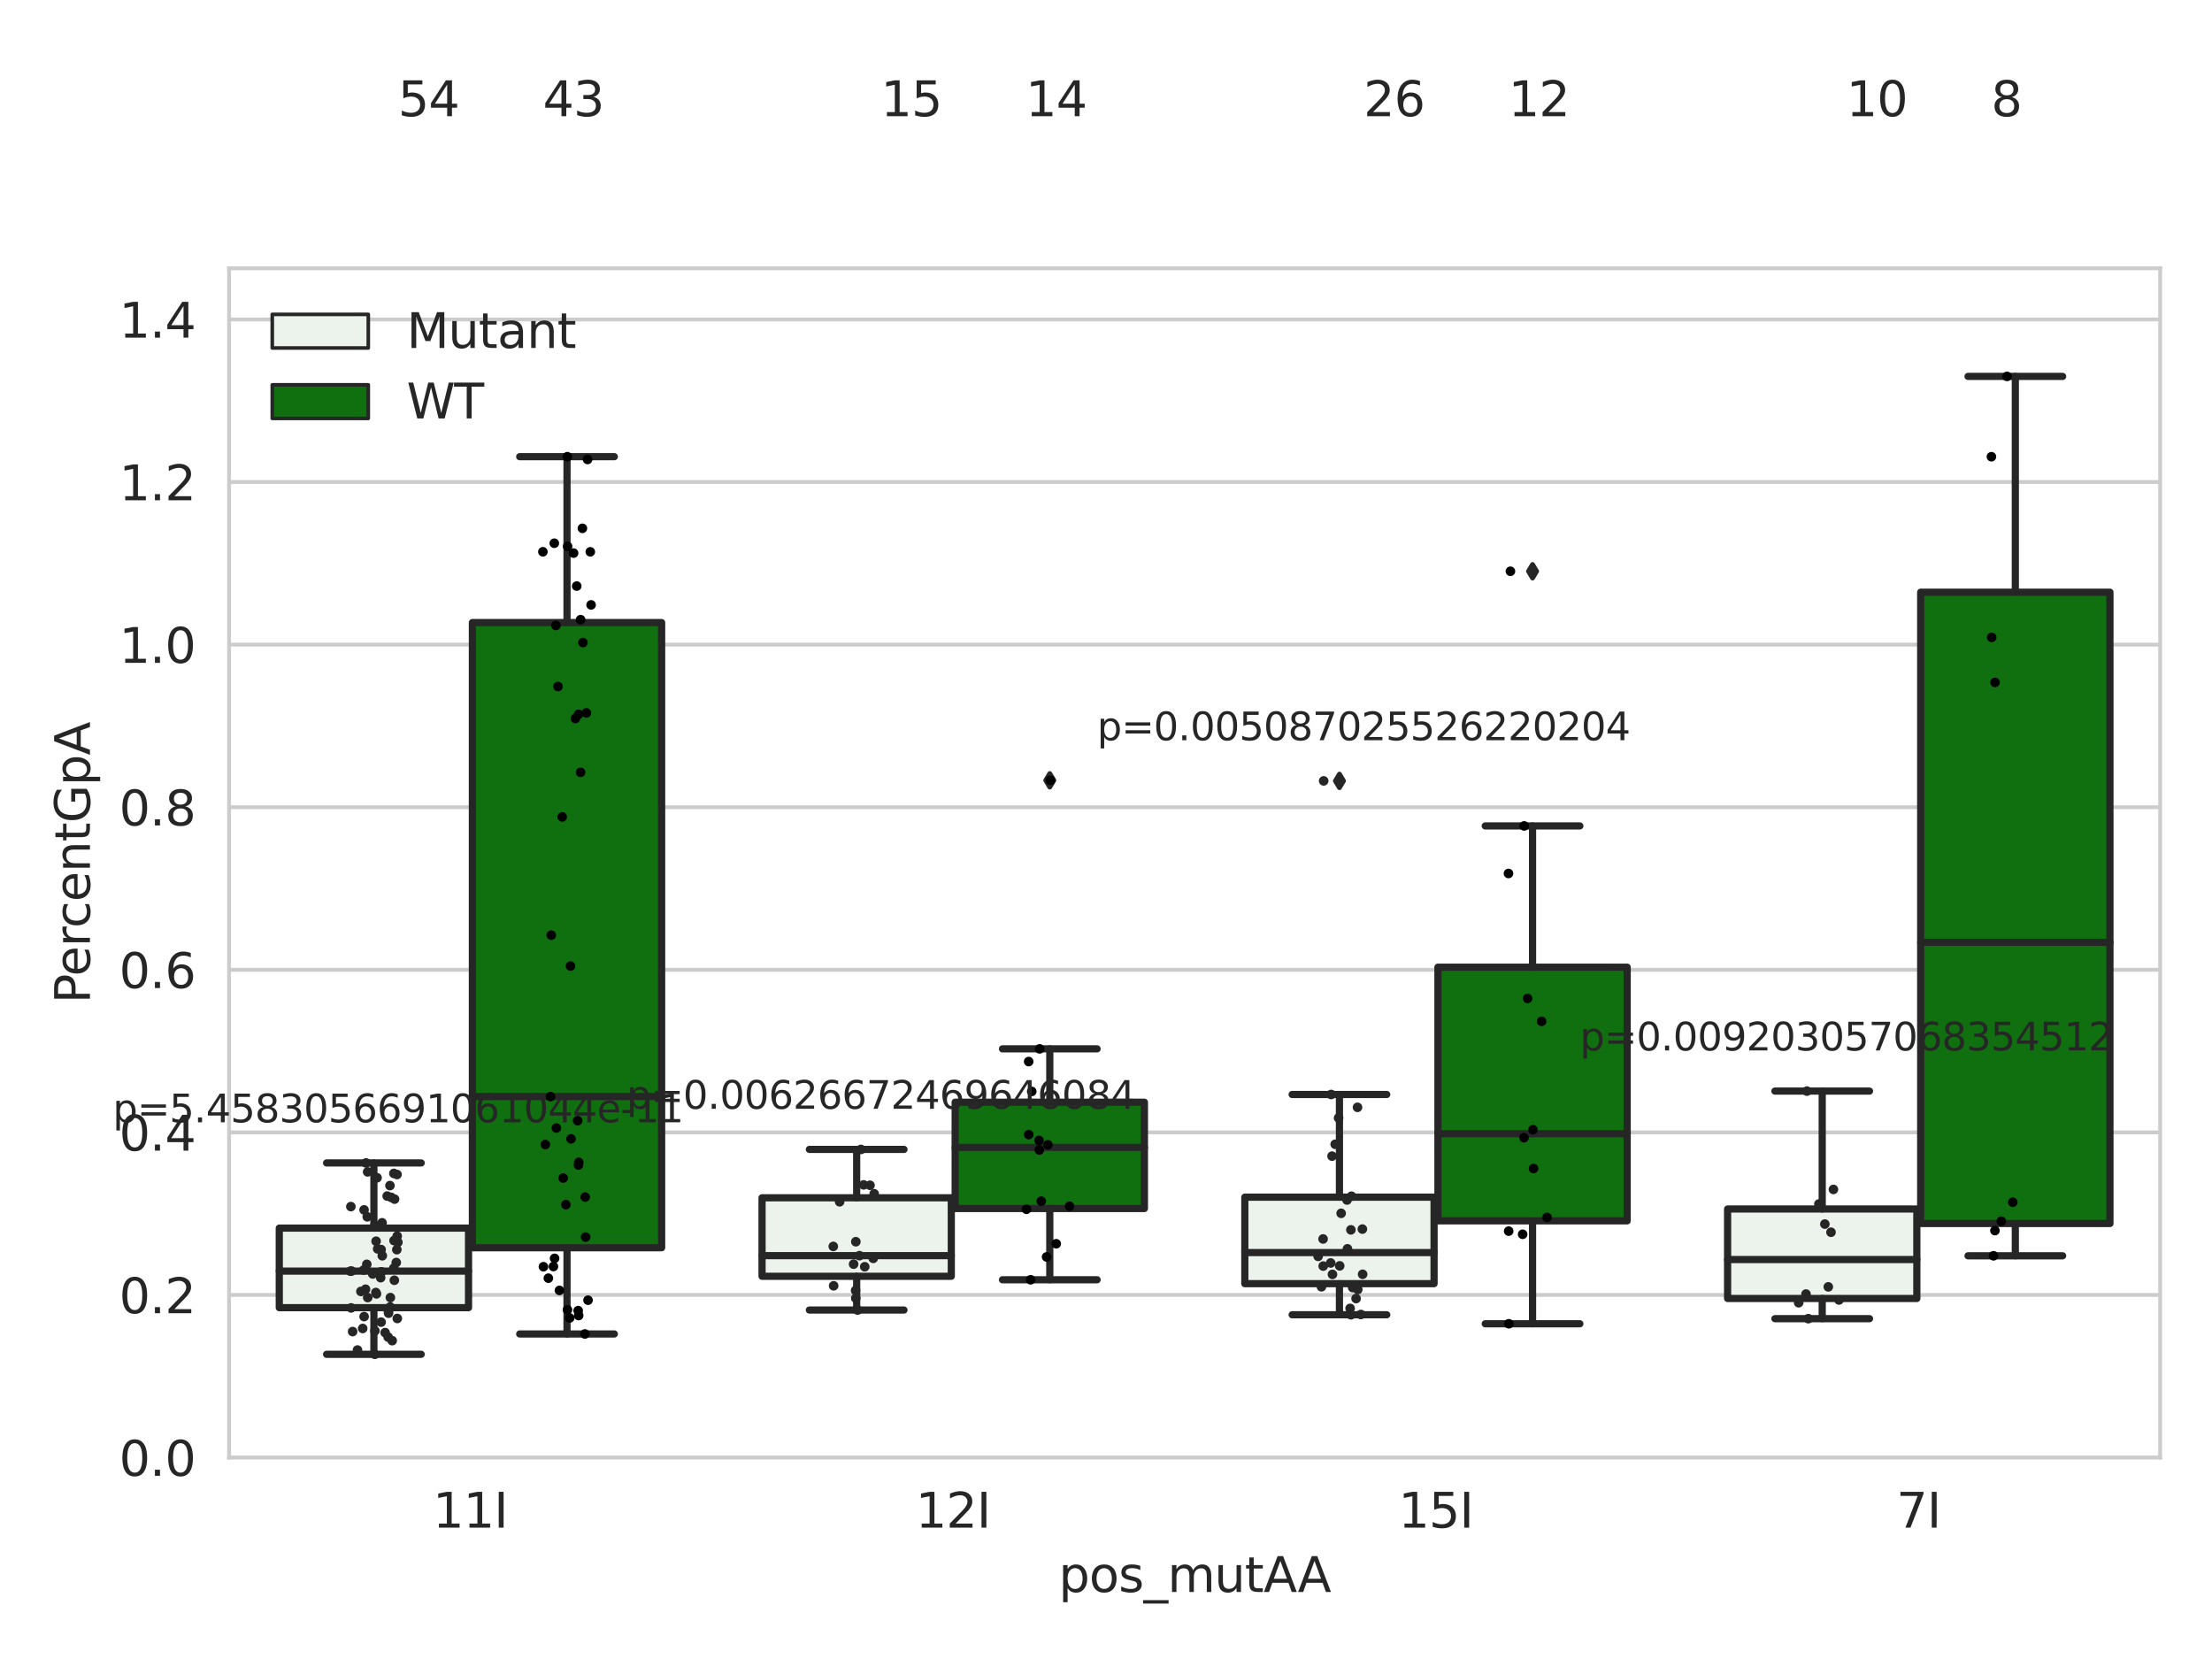 <?xml version="1.0" encoding="utf-8" standalone="no"?>
<!DOCTYPE svg PUBLIC "-//W3C//DTD SVG 1.1//EN"
  "http://www.w3.org/Graphics/SVG/1.1/DTD/svg11.dtd">
<svg xmlns:xlink="http://www.w3.org/1999/xlink" width="460.8pt" height="345.6pt" viewBox="0 0 460.8 345.6" xmlns="http://www.w3.org/2000/svg" version="1.1">
 <defs>
  <style type="text/css">*{stroke-linejoin: round; stroke-linecap: butt}</style>
 </defs>
 <g id="figure_1">
  <g id="patch_1">
   <path d="M 0 345.6 
L 460.8 345.6 
L 460.8 0 
L 0 0 
z
" style="fill: #ffffff"/>
  </g>
  <g id="axes_1">
   <g id="patch_2">
    <path d="M 47.72 303.64 
L 450 303.64 
L 450 55.89 
L 47.72 55.89 
z
" style="fill: #ffffff"/>
   </g>
   <g id="matplotlib.axis_1">
    <g id="xtick_1">
     <g id="text_1">
      <!-- 11I -->
      <g style="fill: #262626" transform="translate(90.168 318.238)scale(0.1 -0.1)">
       <defs>
        <path id="DejaVuSans-31" d="M 794 531 
L 1825 531 
L 1825 4091 
L 703 3866 
L 703 4441 
L 1819 4666 
L 2450 4666 
L 2450 531 
L 3481 531 
L 3481 0 
L 794 0 
L 794 531 
z
" transform="scale(0.016)"/>
        <path id="DejaVuSans-49" d="M 628 4666 
L 1259 4666 
L 1259 0 
L 628 0 
L 628 4666 
z
" transform="scale(0.016)"/>
       </defs>
       <use xlink:href="#DejaVuSans-31"/>
       <use xlink:href="#DejaVuSans-31" x="63.623"/>
       <use xlink:href="#DejaVuSans-49" x="127.246"/>
      </g>
     </g>
    </g>
    <g id="xtick_2">
     <g id="text_2">
      <!-- 12I -->
      <g style="fill: #262626" transform="translate(190.738 318.238)scale(0.1 -0.1)">
       <defs>
        <path id="DejaVuSans-32" d="M 1228 531 
L 3431 531 
L 3431 0 
L 469 0 
L 469 531 
Q 828 903 1448 1529 
Q 2069 2156 2228 2338 
Q 2531 2678 2651 2914 
Q 2772 3150 2772 3378 
Q 2772 3750 2511 3984 
Q 2250 4219 1831 4219 
Q 1534 4219 1204 4116 
Q 875 4013 500 3803 
L 500 4441 
Q 881 4594 1212 4672 
Q 1544 4750 1819 4750 
Q 2544 4750 2975 4387 
Q 3406 4025 3406 3419 
Q 3406 3131 3298 2873 
Q 3191 2616 2906 2266 
Q 2828 2175 2409 1742 
Q 1991 1309 1228 531 
z
" transform="scale(0.016)"/>
       </defs>
       <use xlink:href="#DejaVuSans-31"/>
       <use xlink:href="#DejaVuSans-32" x="63.623"/>
       <use xlink:href="#DejaVuSans-49" x="127.246"/>
      </g>
     </g>
    </g>
    <g id="xtick_3">
     <g id="text_3">
      <!-- 15I -->
      <g style="fill: #262626" transform="translate(291.308 318.238)scale(0.1 -0.1)">
       <defs>
        <path id="DejaVuSans-35" d="M 691 4666 
L 3169 4666 
L 3169 4134 
L 1269 4134 
L 1269 2991 
Q 1406 3038 1543 3061 
Q 1681 3084 1819 3084 
Q 2600 3084 3056 2656 
Q 3513 2228 3513 1497 
Q 3513 744 3044 326 
Q 2575 -91 1722 -91 
Q 1428 -91 1123 -41 
Q 819 9 494 109 
L 494 744 
Q 775 591 1075 516 
Q 1375 441 1709 441 
Q 2250 441 2565 725 
Q 2881 1009 2881 1497 
Q 2881 1984 2565 2268 
Q 2250 2553 1709 2553 
Q 1456 2553 1204 2497 
Q 953 2441 691 2322 
L 691 4666 
z
" transform="scale(0.016)"/>
       </defs>
       <use xlink:href="#DejaVuSans-31"/>
       <use xlink:href="#DejaVuSans-35" x="63.623"/>
       <use xlink:href="#DejaVuSans-49" x="127.246"/>
      </g>
     </g>
    </g>
    <g id="xtick_4">
     <g id="text_4">
      <!-- 7I -->
      <g style="fill: #262626" transform="translate(395.059 318.238)scale(0.1 -0.1)">
       <defs>
        <path id="DejaVuSans-37" d="M 525 4666 
L 3525 4666 
L 3525 4397 
L 1831 0 
L 1172 0 
L 2766 4134 
L 525 4134 
L 525 4666 
z
" transform="scale(0.016)"/>
       </defs>
       <use xlink:href="#DejaVuSans-37"/>
       <use xlink:href="#DejaVuSans-49" x="63.623"/>
      </g>
     </g>
    </g>
    <g id="text_5">
     <!-- pos_mutAA -->
     <g style="fill: #262626" transform="translate(220.544 331.638)scale(0.1 -0.1)">
      <defs>
       <path id="DejaVuSans-70" d="M 1159 525 
L 1159 -1331 
L 581 -1331 
L 581 3500 
L 1159 3500 
L 1159 2969 
Q 1341 3281 1617 3432 
Q 1894 3584 2278 3584 
Q 2916 3584 3314 3078 
Q 3713 2572 3713 1747 
Q 3713 922 3314 415 
Q 2916 -91 2278 -91 
Q 1894 -91 1617 61 
Q 1341 213 1159 525 
z
M 3116 1747 
Q 3116 2381 2855 2742 
Q 2594 3103 2138 3103 
Q 1681 3103 1420 2742 
Q 1159 2381 1159 1747 
Q 1159 1113 1420 752 
Q 1681 391 2138 391 
Q 2594 391 2855 752 
Q 3116 1113 3116 1747 
z
" transform="scale(0.016)"/>
       <path id="DejaVuSans-6f" d="M 1959 3097 
Q 1497 3097 1228 2736 
Q 959 2375 959 1747 
Q 959 1119 1226 758 
Q 1494 397 1959 397 
Q 2419 397 2687 759 
Q 2956 1122 2956 1747 
Q 2956 2369 2687 2733 
Q 2419 3097 1959 3097 
z
M 1959 3584 
Q 2709 3584 3137 3096 
Q 3566 2609 3566 1747 
Q 3566 888 3137 398 
Q 2709 -91 1959 -91 
Q 1206 -91 779 398 
Q 353 888 353 1747 
Q 353 2609 779 3096 
Q 1206 3584 1959 3584 
z
" transform="scale(0.016)"/>
       <path id="DejaVuSans-73" d="M 2834 3397 
L 2834 2853 
Q 2591 2978 2328 3040 
Q 2066 3103 1784 3103 
Q 1356 3103 1142 2972 
Q 928 2841 928 2578 
Q 928 2378 1081 2264 
Q 1234 2150 1697 2047 
L 1894 2003 
Q 2506 1872 2764 1633 
Q 3022 1394 3022 966 
Q 3022 478 2636 193 
Q 2250 -91 1575 -91 
Q 1294 -91 989 -36 
Q 684 19 347 128 
L 347 722 
Q 666 556 975 473 
Q 1284 391 1588 391 
Q 1994 391 2212 530 
Q 2431 669 2431 922 
Q 2431 1156 2273 1281 
Q 2116 1406 1581 1522 
L 1381 1569 
Q 847 1681 609 1914 
Q 372 2147 372 2553 
Q 372 3047 722 3315 
Q 1072 3584 1716 3584 
Q 2034 3584 2315 3537 
Q 2597 3491 2834 3397 
z
" transform="scale(0.016)"/>
       <path id="DejaVuSans-5f" d="M 3263 -1063 
L 3263 -1509 
L -63 -1509 
L -63 -1063 
L 3263 -1063 
z
" transform="scale(0.016)"/>
       <path id="DejaVuSans-6d" d="M 3328 2828 
Q 3544 3216 3844 3400 
Q 4144 3584 4550 3584 
Q 5097 3584 5394 3201 
Q 5691 2819 5691 2113 
L 5691 0 
L 5113 0 
L 5113 2094 
Q 5113 2597 4934 2840 
Q 4756 3084 4391 3084 
Q 3944 3084 3684 2787 
Q 3425 2491 3425 1978 
L 3425 0 
L 2847 0 
L 2847 2094 
Q 2847 2600 2669 2842 
Q 2491 3084 2119 3084 
Q 1678 3084 1418 2786 
Q 1159 2488 1159 1978 
L 1159 0 
L 581 0 
L 581 3500 
L 1159 3500 
L 1159 2956 
Q 1356 3278 1631 3431 
Q 1906 3584 2284 3584 
Q 2666 3584 2933 3390 
Q 3200 3197 3328 2828 
z
" transform="scale(0.016)"/>
       <path id="DejaVuSans-75" d="M 544 1381 
L 544 3500 
L 1119 3500 
L 1119 1403 
Q 1119 906 1312 657 
Q 1506 409 1894 409 
Q 2359 409 2629 706 
Q 2900 1003 2900 1516 
L 2900 3500 
L 3475 3500 
L 3475 0 
L 2900 0 
L 2900 538 
Q 2691 219 2414 64 
Q 2138 -91 1772 -91 
Q 1169 -91 856 284 
Q 544 659 544 1381 
z
M 1991 3584 
L 1991 3584 
z
" transform="scale(0.016)"/>
       <path id="DejaVuSans-74" d="M 1172 4494 
L 1172 3500 
L 2356 3500 
L 2356 3053 
L 1172 3053 
L 1172 1153 
Q 1172 725 1289 603 
Q 1406 481 1766 481 
L 2356 481 
L 2356 0 
L 1766 0 
Q 1100 0 847 248 
Q 594 497 594 1153 
L 594 3053 
L 172 3053 
L 172 3500 
L 594 3500 
L 594 4494 
L 1172 4494 
z
" transform="scale(0.016)"/>
       <path id="DejaVuSans-41" d="M 2188 4044 
L 1331 1722 
L 3047 1722 
L 2188 4044 
z
M 1831 4666 
L 2547 4666 
L 4325 0 
L 3669 0 
L 3244 1197 
L 1141 1197 
L 716 0 
L 50 0 
L 1831 4666 
z
" transform="scale(0.016)"/>
      </defs>
      <use xlink:href="#DejaVuSans-70"/>
      <use xlink:href="#DejaVuSans-6f" x="63.477"/>
      <use xlink:href="#DejaVuSans-73" x="124.658"/>
      <use xlink:href="#DejaVuSans-5f" x="176.758"/>
      <use xlink:href="#DejaVuSans-6d" x="226.758"/>
      <use xlink:href="#DejaVuSans-75" x="324.17"/>
      <use xlink:href="#DejaVuSans-74" x="387.549"/>
      <use xlink:href="#DejaVuSans-41" x="426.758"/>
      <use xlink:href="#DejaVuSans-41" x="497.916"/>
     </g>
    </g>
   </g>
   <g id="matplotlib.axis_2">
    <g id="ytick_1">
     <g id="line2d_1">
      <path d="M 47.72 303.64 
L 450 303.64 
" clip-path="url(#p39f4070179)" style="fill: none; stroke: #cccccc; stroke-width: 0.8; stroke-linecap: round"/>
     </g>
     <g id="text_6">
      <!-- 0.0 -->
      <g style="fill: #262626" transform="translate(24.817 307.439)scale(0.1 -0.1)">
       <defs>
        <path id="DejaVuSans-30" d="M 2034 4250 
Q 1547 4250 1301 3770 
Q 1056 3291 1056 2328 
Q 1056 1369 1301 889 
Q 1547 409 2034 409 
Q 2525 409 2770 889 
Q 3016 1369 3016 2328 
Q 3016 3291 2770 3770 
Q 2525 4250 2034 4250 
z
M 2034 4750 
Q 2819 4750 3233 4129 
Q 3647 3509 3647 2328 
Q 3647 1150 3233 529 
Q 2819 -91 2034 -91 
Q 1250 -91 836 529 
Q 422 1150 422 2328 
Q 422 3509 836 4129 
Q 1250 4750 2034 4750 
z
" transform="scale(0.016)"/>
        <path id="DejaVuSans-2e" d="M 684 794 
L 1344 794 
L 1344 0 
L 684 0 
L 684 794 
z
" transform="scale(0.016)"/>
       </defs>
       <use xlink:href="#DejaVuSans-30"/>
       <use xlink:href="#DejaVuSans-2e" x="63.623"/>
       <use xlink:href="#DejaVuSans-30" x="95.41"/>
      </g>
     </g>
    </g>
    <g id="ytick_2">
     <g id="line2d_2">
      <path d="M 47.72 269.769 
L 450 269.769 
" clip-path="url(#p39f4070179)" style="fill: none; stroke: #cccccc; stroke-width: 0.8; stroke-linecap: round"/>
     </g>
     <g id="text_7">
      <!-- 0.2 -->
      <g style="fill: #262626" transform="translate(24.817 273.568)scale(0.1 -0.1)">
       <use xlink:href="#DejaVuSans-30"/>
       <use xlink:href="#DejaVuSans-2e" x="63.623"/>
       <use xlink:href="#DejaVuSans-32" x="95.41"/>
      </g>
     </g>
    </g>
    <g id="ytick_3">
     <g id="line2d_3">
      <path d="M 47.72 235.898 
L 450 235.898 
" clip-path="url(#p39f4070179)" style="fill: none; stroke: #cccccc; stroke-width: 0.8; stroke-linecap: round"/>
     </g>
     <g id="text_8">
      <!-- 0.4 -->
      <g style="fill: #262626" transform="translate(24.817 239.697)scale(0.1 -0.1)">
       <defs>
        <path id="DejaVuSans-34" d="M 2419 4116 
L 825 1625 
L 2419 1625 
L 2419 4116 
z
M 2253 4666 
L 3047 4666 
L 3047 1625 
L 3713 1625 
L 3713 1100 
L 3047 1100 
L 3047 0 
L 2419 0 
L 2419 1100 
L 313 1100 
L 313 1709 
L 2253 4666 
z
" transform="scale(0.016)"/>
       </defs>
       <use xlink:href="#DejaVuSans-30"/>
       <use xlink:href="#DejaVuSans-2e" x="63.623"/>
       <use xlink:href="#DejaVuSans-34" x="95.41"/>
      </g>
     </g>
    </g>
    <g id="ytick_4">
     <g id="line2d_4">
      <path d="M 47.72 202.026 
L 450 202.026 
" clip-path="url(#p39f4070179)" style="fill: none; stroke: #cccccc; stroke-width: 0.8; stroke-linecap: round"/>
     </g>
     <g id="text_9">
      <!-- 0.6 -->
      <g style="fill: #262626" transform="translate(24.817 205.826)scale(0.1 -0.1)">
       <defs>
        <path id="DejaVuSans-36" d="M 2113 2584 
Q 1688 2584 1439 2293 
Q 1191 2003 1191 1497 
Q 1191 994 1439 701 
Q 1688 409 2113 409 
Q 2538 409 2786 701 
Q 3034 994 3034 1497 
Q 3034 2003 2786 2293 
Q 2538 2584 2113 2584 
z
M 3366 4563 
L 3366 3988 
Q 3128 4100 2886 4159 
Q 2644 4219 2406 4219 
Q 1781 4219 1451 3797 
Q 1122 3375 1075 2522 
Q 1259 2794 1537 2939 
Q 1816 3084 2150 3084 
Q 2853 3084 3261 2657 
Q 3669 2231 3669 1497 
Q 3669 778 3244 343 
Q 2819 -91 2113 -91 
Q 1303 -91 875 529 
Q 447 1150 447 2328 
Q 447 3434 972 4092 
Q 1497 4750 2381 4750 
Q 2619 4750 2861 4703 
Q 3103 4656 3366 4563 
z
" transform="scale(0.016)"/>
       </defs>
       <use xlink:href="#DejaVuSans-30"/>
       <use xlink:href="#DejaVuSans-2e" x="63.623"/>
       <use xlink:href="#DejaVuSans-36" x="95.41"/>
      </g>
     </g>
    </g>
    <g id="ytick_5">
     <g id="line2d_5">
      <path d="M 47.72 168.155 
L 450 168.155 
" clip-path="url(#p39f4070179)" style="fill: none; stroke: #cccccc; stroke-width: 0.8; stroke-linecap: round"/>
     </g>
     <g id="text_10">
      <!-- 0.8 -->
      <g style="fill: #262626" transform="translate(24.817 171.954)scale(0.1 -0.1)">
       <defs>
        <path id="DejaVuSans-38" d="M 2034 2216 
Q 1584 2216 1326 1975 
Q 1069 1734 1069 1313 
Q 1069 891 1326 650 
Q 1584 409 2034 409 
Q 2484 409 2743 651 
Q 3003 894 3003 1313 
Q 3003 1734 2745 1975 
Q 2488 2216 2034 2216 
z
M 1403 2484 
Q 997 2584 770 2862 
Q 544 3141 544 3541 
Q 544 4100 942 4425 
Q 1341 4750 2034 4750 
Q 2731 4750 3128 4425 
Q 3525 4100 3525 3541 
Q 3525 3141 3298 2862 
Q 3072 2584 2669 2484 
Q 3125 2378 3379 2068 
Q 3634 1759 3634 1313 
Q 3634 634 3220 271 
Q 2806 -91 2034 -91 
Q 1263 -91 848 271 
Q 434 634 434 1313 
Q 434 1759 690 2068 
Q 947 2378 1403 2484 
z
M 1172 3481 
Q 1172 3119 1398 2916 
Q 1625 2713 2034 2713 
Q 2441 2713 2670 2916 
Q 2900 3119 2900 3481 
Q 2900 3844 2670 4047 
Q 2441 4250 2034 4250 
Q 1625 4250 1398 4047 
Q 1172 3844 1172 3481 
z
" transform="scale(0.016)"/>
       </defs>
       <use xlink:href="#DejaVuSans-30"/>
       <use xlink:href="#DejaVuSans-2e" x="63.623"/>
       <use xlink:href="#DejaVuSans-38" x="95.41"/>
      </g>
     </g>
    </g>
    <g id="ytick_6">
     <g id="line2d_6">
      <path d="M 47.72 134.284 
L 450 134.284 
" clip-path="url(#p39f4070179)" style="fill: none; stroke: #cccccc; stroke-width: 0.8; stroke-linecap: round"/>
     </g>
     <g id="text_11">
      <!-- 1.0 -->
      <g style="fill: #262626" transform="translate(24.817 138.083)scale(0.1 -0.1)">
       <use xlink:href="#DejaVuSans-31"/>
       <use xlink:href="#DejaVuSans-2e" x="63.623"/>
       <use xlink:href="#DejaVuSans-30" x="95.41"/>
      </g>
     </g>
    </g>
    <g id="ytick_7">
     <g id="line2d_7">
      <path d="M 47.72 100.413 
L 450 100.413 
" clip-path="url(#p39f4070179)" style="fill: none; stroke: #cccccc; stroke-width: 0.8; stroke-linecap: round"/>
     </g>
     <g id="text_12">
      <!-- 1.2 -->
      <g style="fill: #262626" transform="translate(24.817 104.212)scale(0.1 -0.1)">
       <use xlink:href="#DejaVuSans-31"/>
       <use xlink:href="#DejaVuSans-2e" x="63.623"/>
       <use xlink:href="#DejaVuSans-32" x="95.41"/>
      </g>
     </g>
    </g>
    <g id="ytick_8">
     <g id="line2d_8">
      <path d="M 47.72 66.542 
L 450 66.542 
" clip-path="url(#p39f4070179)" style="fill: none; stroke: #cccccc; stroke-width: 0.8; stroke-linecap: round"/>
     </g>
     <g id="text_13">
      <!-- 1.4 -->
      <g style="fill: #262626" transform="translate(24.817 70.341)scale(0.1 -0.1)">
       <use xlink:href="#DejaVuSans-31"/>
       <use xlink:href="#DejaVuSans-2e" x="63.623"/>
       <use xlink:href="#DejaVuSans-34" x="95.41"/>
      </g>
     </g>
    </g>
    <g id="text_14">
     <!-- PercentGpA -->
     <g style="fill: #262626" transform="translate(18.737 209.041)rotate(-90)scale(0.1 -0.1)">
      <defs>
       <path id="DejaVuSans-50" d="M 1259 4147 
L 1259 2394 
L 2053 2394 
Q 2494 2394 2734 2622 
Q 2975 2850 2975 3272 
Q 2975 3691 2734 3919 
Q 2494 4147 2053 4147 
L 1259 4147 
z
M 628 4666 
L 2053 4666 
Q 2838 4666 3239 4311 
Q 3641 3956 3641 3272 
Q 3641 2581 3239 2228 
Q 2838 1875 2053 1875 
L 1259 1875 
L 1259 0 
L 628 0 
L 628 4666 
z
" transform="scale(0.016)"/>
       <path id="DejaVuSans-65" d="M 3597 1894 
L 3597 1613 
L 953 1613 
Q 991 1019 1311 708 
Q 1631 397 2203 397 
Q 2534 397 2845 478 
Q 3156 559 3463 722 
L 3463 178 
Q 3153 47 2828 -22 
Q 2503 -91 2169 -91 
Q 1331 -91 842 396 
Q 353 884 353 1716 
Q 353 2575 817 3079 
Q 1281 3584 2069 3584 
Q 2775 3584 3186 3129 
Q 3597 2675 3597 1894 
z
M 3022 2063 
Q 3016 2534 2758 2815 
Q 2500 3097 2075 3097 
Q 1594 3097 1305 2825 
Q 1016 2553 972 2059 
L 3022 2063 
z
" transform="scale(0.016)"/>
       <path id="DejaVuSans-72" d="M 2631 2963 
Q 2534 3019 2420 3045 
Q 2306 3072 2169 3072 
Q 1681 3072 1420 2755 
Q 1159 2438 1159 1844 
L 1159 0 
L 581 0 
L 581 3500 
L 1159 3500 
L 1159 2956 
Q 1341 3275 1631 3429 
Q 1922 3584 2338 3584 
Q 2397 3584 2469 3576 
Q 2541 3569 2628 3553 
L 2631 2963 
z
" transform="scale(0.016)"/>
       <path id="DejaVuSans-63" d="M 3122 3366 
L 3122 2828 
Q 2878 2963 2633 3030 
Q 2388 3097 2138 3097 
Q 1578 3097 1268 2742 
Q 959 2388 959 1747 
Q 959 1106 1268 751 
Q 1578 397 2138 397 
Q 2388 397 2633 464 
Q 2878 531 3122 666 
L 3122 134 
Q 2881 22 2623 -34 
Q 2366 -91 2075 -91 
Q 1284 -91 818 406 
Q 353 903 353 1747 
Q 353 2603 823 3093 
Q 1294 3584 2113 3584 
Q 2378 3584 2631 3529 
Q 2884 3475 3122 3366 
z
" transform="scale(0.016)"/>
       <path id="DejaVuSans-6e" d="M 3513 2113 
L 3513 0 
L 2938 0 
L 2938 2094 
Q 2938 2591 2744 2837 
Q 2550 3084 2163 3084 
Q 1697 3084 1428 2787 
Q 1159 2491 1159 1978 
L 1159 0 
L 581 0 
L 581 3500 
L 1159 3500 
L 1159 2956 
Q 1366 3272 1645 3428 
Q 1925 3584 2291 3584 
Q 2894 3584 3203 3211 
Q 3513 2838 3513 2113 
z
" transform="scale(0.016)"/>
       <path id="DejaVuSans-47" d="M 3809 666 
L 3809 1919 
L 2778 1919 
L 2778 2438 
L 4434 2438 
L 4434 434 
Q 4069 175 3628 42 
Q 3188 -91 2688 -91 
Q 1594 -91 976 548 
Q 359 1188 359 2328 
Q 359 3472 976 4111 
Q 1594 4750 2688 4750 
Q 3144 4750 3555 4637 
Q 3966 4525 4313 4306 
L 4313 3634 
Q 3963 3931 3569 4081 
Q 3175 4231 2741 4231 
Q 1884 4231 1454 3753 
Q 1025 3275 1025 2328 
Q 1025 1384 1454 906 
Q 1884 428 2741 428 
Q 3075 428 3337 486 
Q 3600 544 3809 666 
z
" transform="scale(0.016)"/>
      </defs>
      <use xlink:href="#DejaVuSans-50"/>
      <use xlink:href="#DejaVuSans-65" x="56.678"/>
      <use xlink:href="#DejaVuSans-72" x="118.201"/>
      <use xlink:href="#DejaVuSans-63" x="157.064"/>
      <use xlink:href="#DejaVuSans-65" x="212.045"/>
      <use xlink:href="#DejaVuSans-6e" x="273.568"/>
      <use xlink:href="#DejaVuSans-74" x="336.947"/>
      <use xlink:href="#DejaVuSans-47" x="376.156"/>
      <use xlink:href="#DejaVuSans-70" x="453.646"/>
      <use xlink:href="#DejaVuSans-41" x="517.123"/>
     </g>
    </g>
   </g>
   <g id="patch_3">
    <path d="M 58.179 272.414 
L 97.603 272.414 
L 97.603 255.838 
L 58.179 255.838 
L 58.179 272.414 
z
" clip-path="url(#p39f4070179)" style="fill: #ecf2ec; stroke: #262626; stroke-width: 1.5; stroke-linejoin: miter"/>
   </g>
   <g id="patch_4">
    <path d="M 98.407 259.925 
L 137.831 259.925 
L 137.831 129.691 
L 98.407 129.691 
L 98.407 259.925 
z
" clip-path="url(#p39f4070179)" style="fill: #107010; stroke: #262626; stroke-width: 1.5; stroke-linejoin: miter"/>
   </g>
   <g id="patch_5">
    <path d="M 158.749 265.872 
L 198.173 265.872 
L 198.173 249.517 
L 158.749 249.517 
L 158.749 265.872 
z
" clip-path="url(#p39f4070179)" style="fill: #ecf2ec; stroke: #262626; stroke-width: 1.5; stroke-linejoin: miter"/>
   </g>
   <g id="patch_6">
    <path d="M 198.977 251.757 
L 238.401 251.757 
L 238.401 229.613 
L 198.977 229.613 
L 198.977 251.757 
z
" clip-path="url(#p39f4070179)" style="fill: #107010; stroke: #262626; stroke-width: 1.5; stroke-linejoin: miter"/>
   </g>
   <g id="patch_7">
    <path d="M 259.319 267.415 
L 298.743 267.415 
L 298.743 249.391 
L 259.319 249.391 
L 259.319 267.415 
z
" clip-path="url(#p39f4070179)" style="fill: #ecf2ec; stroke: #262626; stroke-width: 1.5; stroke-linejoin: miter"/>
   </g>
   <g id="patch_8">
    <path d="M 299.547 254.323 
L 338.971 254.323 
L 338.971 201.486 
L 299.547 201.486 
L 299.547 254.323 
z
" clip-path="url(#p39f4070179)" style="fill: #107010; stroke: #262626; stroke-width: 1.5; stroke-linejoin: miter"/>
   </g>
   <g id="patch_9">
    <path d="M 359.889 270.501 
L 399.313 270.501 
L 399.313 251.859 
L 359.889 251.859 
L 359.889 270.501 
z
" clip-path="url(#p39f4070179)" style="fill: #ecf2ec; stroke: #262626; stroke-width: 1.5; stroke-linejoin: miter"/>
   </g>
   <g id="patch_10">
    <path d="M 400.117 254.883 
L 439.541 254.883 
L 439.541 123.369 
L 400.117 123.369 
L 400.117 254.883 
z
" clip-path="url(#p39f4070179)" style="fill: #107010; stroke: #262626; stroke-width: 1.5; stroke-linejoin: miter"/>
   </g>
   <g id="patch_11">
    <path d="M 98.005 303.64 
L 98.005 303.64 
L 98.005 303.64 
L 98.005 303.64 
z
" clip-path="url(#p39f4070179)" style="fill: #ecf2ec; stroke: #262626; stroke-width: 0.75; stroke-linejoin: miter"/>
   </g>
   <g id="patch_12">
    <path d="M 98.005 303.64 
L 98.005 303.64 
L 98.005 303.64 
L 98.005 303.64 
z
" clip-path="url(#p39f4070179)" style="fill: #107010; stroke: #262626; stroke-width: 0.75; stroke-linejoin: miter"/>
   </g>
   <g id="PathCollection_1"/>
   <g id="PathCollection_2"/>
   <g id="line2d_9">
    <path d="M 77.891 272.414 
L 77.891 282.127 
" clip-path="url(#p39f4070179)" style="fill: none; stroke: #262626; stroke-width: 1.5; stroke-linecap: round"/>
   </g>
   <g id="line2d_10">
    <path d="M 77.891 255.838 
L 77.891 242.261 
" clip-path="url(#p39f4070179)" style="fill: none; stroke: #262626; stroke-width: 1.5; stroke-linecap: round"/>
   </g>
   <g id="line2d_11">
    <path d="M 68.035 282.127 
L 87.747 282.127 
" clip-path="url(#p39f4070179)" style="fill: none; stroke: #262626; stroke-width: 1.5; stroke-linecap: round"/>
   </g>
   <g id="line2d_12">
    <path d="M 68.035 242.261 
L 87.747 242.261 
" clip-path="url(#p39f4070179)" style="fill: none; stroke: #262626; stroke-width: 1.5; stroke-linecap: round"/>
   </g>
   <g id="line2d_13"/>
   <g id="line2d_14">
    <path d="M 118.119 259.925 
L 118.119 277.888 
" clip-path="url(#p39f4070179)" style="fill: none; stroke: #262626; stroke-width: 1.5; stroke-linecap: round"/>
   </g>
   <g id="line2d_15">
    <path d="M 118.119 129.691 
L 118.119 95.136 
" clip-path="url(#p39f4070179)" style="fill: none; stroke: #262626; stroke-width: 1.5; stroke-linecap: round"/>
   </g>
   <g id="line2d_16">
    <path d="M 108.263 277.888 
L 127.975 277.888 
" clip-path="url(#p39f4070179)" style="fill: none; stroke: #262626; stroke-width: 1.5; stroke-linecap: round"/>
   </g>
   <g id="line2d_17">
    <path d="M 108.263 95.136 
L 127.975 95.136 
" clip-path="url(#p39f4070179)" style="fill: none; stroke: #262626; stroke-width: 1.5; stroke-linecap: round"/>
   </g>
   <g id="line2d_18"/>
   <g id="line2d_19">
    <path d="M 178.461 265.872 
L 178.461 272.906 
" clip-path="url(#p39f4070179)" style="fill: none; stroke: #262626; stroke-width: 1.5; stroke-linecap: round"/>
   </g>
   <g id="line2d_20">
    <path d="M 178.461 249.517 
L 178.461 239.445 
" clip-path="url(#p39f4070179)" style="fill: none; stroke: #262626; stroke-width: 1.5; stroke-linecap: round"/>
   </g>
   <g id="line2d_21">
    <path d="M 168.605 272.906 
L 188.317 272.906 
" clip-path="url(#p39f4070179)" style="fill: none; stroke: #262626; stroke-width: 1.5; stroke-linecap: round"/>
   </g>
   <g id="line2d_22">
    <path d="M 168.605 239.445 
L 188.317 239.445 
" clip-path="url(#p39f4070179)" style="fill: none; stroke: #262626; stroke-width: 1.5; stroke-linecap: round"/>
   </g>
   <g id="line2d_23"/>
   <g id="line2d_24">
    <path d="M 218.689 251.757 
L 218.689 266.596 
" clip-path="url(#p39f4070179)" style="fill: none; stroke: #262626; stroke-width: 1.5; stroke-linecap: round"/>
   </g>
   <g id="line2d_25">
    <path d="M 218.689 229.613 
L 218.689 218.497 
" clip-path="url(#p39f4070179)" style="fill: none; stroke: #262626; stroke-width: 1.5; stroke-linecap: round"/>
   </g>
   <g id="line2d_26">
    <path d="M 208.833 266.596 
L 228.545 266.596 
" clip-path="url(#p39f4070179)" style="fill: none; stroke: #262626; stroke-width: 1.5; stroke-linecap: round"/>
   </g>
   <g id="line2d_27">
    <path d="M 208.833 218.497 
L 228.545 218.497 
" clip-path="url(#p39f4070179)" style="fill: none; stroke: #262626; stroke-width: 1.5; stroke-linecap: round"/>
   </g>
   <g id="line2d_28">
    <defs>
     <path id="ma258da107d" d="M -0 1.414 
L 0.849 0 
L 0 -1.414 
L -0.849 -0 
z
" style="stroke: #262626; stroke-linejoin: miter"/>
    </defs>
    <g clip-path="url(#p39f4070179)">
     <use xlink:href="#ma258da107d" x="218.689" y="162.558" style="fill: #262626; stroke: #262626; stroke-linejoin: miter"/>
    </g>
   </g>
   <g id="line2d_29">
    <path d="M 279.031 267.415 
L 279.031 273.89 
" clip-path="url(#p39f4070179)" style="fill: none; stroke: #262626; stroke-width: 1.5; stroke-linecap: round"/>
   </g>
   <g id="line2d_30">
    <path d="M 279.031 249.391 
L 279.031 228.001 
" clip-path="url(#p39f4070179)" style="fill: none; stroke: #262626; stroke-width: 1.5; stroke-linecap: round"/>
   </g>
   <g id="line2d_31">
    <path d="M 269.175 273.89 
L 288.887 273.89 
" clip-path="url(#p39f4070179)" style="fill: none; stroke: #262626; stroke-width: 1.5; stroke-linecap: round"/>
   </g>
   <g id="line2d_32">
    <path d="M 269.175 228.001 
L 288.887 228.001 
" clip-path="url(#p39f4070179)" style="fill: none; stroke: #262626; stroke-width: 1.5; stroke-linecap: round"/>
   </g>
   <g id="line2d_33">
    <g clip-path="url(#p39f4070179)">
     <use xlink:href="#ma258da107d" x="279.031" y="162.674" style="fill: #262626; stroke: #262626; stroke-linejoin: miter"/>
    </g>
   </g>
   <g id="line2d_34">
    <path d="M 319.259 254.323 
L 319.259 275.764 
" clip-path="url(#p39f4070179)" style="fill: none; stroke: #262626; stroke-width: 1.5; stroke-linecap: round"/>
   </g>
   <g id="line2d_35">
    <path d="M 319.259 201.486 
L 319.259 172.057 
" clip-path="url(#p39f4070179)" style="fill: none; stroke: #262626; stroke-width: 1.5; stroke-linecap: round"/>
   </g>
   <g id="line2d_36">
    <path d="M 309.403 275.764 
L 329.115 275.764 
" clip-path="url(#p39f4070179)" style="fill: none; stroke: #262626; stroke-width: 1.5; stroke-linecap: round"/>
   </g>
   <g id="line2d_37">
    <path d="M 309.403 172.057 
L 329.115 172.057 
" clip-path="url(#p39f4070179)" style="fill: none; stroke: #262626; stroke-width: 1.5; stroke-linecap: round"/>
   </g>
   <g id="line2d_38">
    <g clip-path="url(#p39f4070179)">
     <use xlink:href="#ma258da107d" x="319.259" y="119.005" style="fill: #262626; stroke: #262626; stroke-linejoin: miter"/>
    </g>
   </g>
   <g id="line2d_39">
    <path d="M 379.601 270.501 
L 379.601 274.704 
" clip-path="url(#p39f4070179)" style="fill: none; stroke: #262626; stroke-width: 1.5; stroke-linecap: round"/>
   </g>
   <g id="line2d_40">
    <path d="M 379.601 251.859 
L 379.601 227.295 
" clip-path="url(#p39f4070179)" style="fill: none; stroke: #262626; stroke-width: 1.5; stroke-linecap: round"/>
   </g>
   <g id="line2d_41">
    <path d="M 369.745 274.704 
L 389.457 274.704 
" clip-path="url(#p39f4070179)" style="fill: none; stroke: #262626; stroke-width: 1.5; stroke-linecap: round"/>
   </g>
   <g id="line2d_42">
    <path d="M 369.745 227.295 
L 389.457 227.295 
" clip-path="url(#p39f4070179)" style="fill: none; stroke: #262626; stroke-width: 1.5; stroke-linecap: round"/>
   </g>
   <g id="line2d_43"/>
   <g id="line2d_44">
    <path d="M 419.829 254.883 
L 419.829 261.605 
" clip-path="url(#p39f4070179)" style="fill: none; stroke: #262626; stroke-width: 1.5; stroke-linecap: round"/>
   </g>
   <g id="line2d_45">
    <path d="M 419.829 123.369 
L 419.829 78.412 
" clip-path="url(#p39f4070179)" style="fill: none; stroke: #262626; stroke-width: 1.5; stroke-linecap: round"/>
   </g>
   <g id="line2d_46">
    <path d="M 409.973 261.605 
L 429.685 261.605 
" clip-path="url(#p39f4070179)" style="fill: none; stroke: #262626; stroke-width: 1.5; stroke-linecap: round"/>
   </g>
   <g id="line2d_47">
    <path d="M 409.973 78.412 
L 429.685 78.412 
" clip-path="url(#p39f4070179)" style="fill: none; stroke: #262626; stroke-width: 1.5; stroke-linecap: round"/>
   </g>
   <g id="line2d_48"/>
   <g id="line2d_49">
    <path d="M 58.179 264.799 
L 97.603 264.799 
" clip-path="url(#p39f4070179)" style="fill: none; stroke: #262626; stroke-width: 1.5; stroke-linecap: round"/>
   </g>
   <g id="line2d_50">
    <path d="M 98.407 228.439 
L 137.831 228.439 
" clip-path="url(#p39f4070179)" style="fill: none; stroke: #262626; stroke-width: 1.5; stroke-linecap: round"/>
   </g>
   <g id="line2d_51">
    <path d="M 158.749 261.579 
L 198.173 261.579 
" clip-path="url(#p39f4070179)" style="fill: none; stroke: #262626; stroke-width: 1.5; stroke-linecap: round"/>
   </g>
   <g id="line2d_52">
    <path d="M 198.977 239.017 
L 238.401 239.017 
" clip-path="url(#p39f4070179)" style="fill: none; stroke: #262626; stroke-width: 1.5; stroke-linecap: round"/>
   </g>
   <g id="line2d_53">
    <path d="M 259.319 260.936 
L 298.743 260.936 
" clip-path="url(#p39f4070179)" style="fill: none; stroke: #262626; stroke-width: 1.5; stroke-linecap: round"/>
   </g>
   <g id="line2d_54">
    <path d="M 299.547 236.177 
L 338.971 236.177 
" clip-path="url(#p39f4070179)" style="fill: none; stroke: #262626; stroke-width: 1.5; stroke-linecap: round"/>
   </g>
   <g id="line2d_55">
    <path d="M 359.889 262.389 
L 399.313 262.389 
" clip-path="url(#p39f4070179)" style="fill: none; stroke: #262626; stroke-width: 1.5; stroke-linecap: round"/>
   </g>
   <g id="line2d_56">
    <path d="M 400.117 196.305 
L 439.541 196.305 
" clip-path="url(#p39f4070179)" style="fill: none; stroke: #262626; stroke-width: 1.5; stroke-linecap: round"/>
   </g>
   <g id="patch_13">
    <path d="M 47.72 303.64 
L 47.72 55.89 
" style="fill: none; stroke: #cccccc; stroke-width: 0.8; stroke-linejoin: miter; stroke-linecap: square"/>
   </g>
   <g id="patch_14">
    <path d="M 450 303.64 
L 450 55.89 
" style="fill: none; stroke: #cccccc; stroke-width: 0.8; stroke-linejoin: miter; stroke-linecap: square"/>
   </g>
   <g id="patch_15">
    <path d="M 47.72 303.64 
L 450 303.64 
" style="fill: none; stroke: #cccccc; stroke-width: 0.8; stroke-linejoin: miter; stroke-linecap: square"/>
   </g>
   <g id="patch_16">
    <path d="M 47.72 55.89 
L 450 55.89 
" style="fill: none; stroke: #cccccc; stroke-width: 0.8; stroke-linejoin: miter; stroke-linecap: square"/>
   </g>
   <g id="PathCollection_3">
    <defs>
     <path id="C0_0_5551550ebe" d="M 0 1 
C 0.265 1 0.52 0.895 0.707 0.707 
C 0.895 0.52 1 0.265 1 -0 
C 1 -0.265 0.895 -0.52 0.707 -0.707 
C 0.52 -0.895 0.265 -1 0 -1 
C -0.265 -1 -0.52 -0.895 -0.707 -0.707 
C -0.895 -0.52 -1 -0.265 -1 0 
C -1 0.265 -0.895 0.52 -0.707 0.707 
C -0.52 0.895 -0.265 1 0 1 
z
"/>
    </defs>
    <g clip-path="url(#p39f4070179)">
     <use xlink:href="#C0_0_5551550ebe" x="76.147" y="268.57" style="fill: #262626"/>
    </g>
    <g clip-path="url(#p39f4070179)">
     <use xlink:href="#C0_0_5551550ebe" x="78.35" y="258.573" style="fill: #262626"/>
    </g>
    <g clip-path="url(#p39f4070179)">
     <use xlink:href="#C0_0_5551550ebe" x="76.588" y="244.127" style="fill: #262626"/>
    </g>
    <g clip-path="url(#p39f4070179)">
     <use xlink:href="#C0_0_5551550ebe" x="82.548" y="263.01" style="fill: #262626"/>
    </g>
    <g clip-path="url(#p39f4070179)">
     <use xlink:href="#C0_0_5551550ebe" x="75.753" y="264.576" style="fill: #262626"/>
    </g>
    <g clip-path="url(#p39f4070179)">
     <use xlink:href="#C0_0_5551550ebe" x="73.145" y="272.462" style="fill: #262626"/>
    </g>
    <g clip-path="url(#p39f4070179)">
     <use xlink:href="#C0_0_5551550ebe" x="72.99" y="264.811" style="fill: #262626"/>
    </g>
    <g clip-path="url(#p39f4070179)">
     <use xlink:href="#C0_0_5551550ebe" x="75.555" y="276.746" style="fill: #262626"/>
    </g>
    <g clip-path="url(#p39f4070179)">
     <use xlink:href="#C0_0_5551550ebe" x="82.087" y="258.436" style="fill: #262626"/>
    </g>
    <g clip-path="url(#p39f4070179)">
     <use xlink:href="#C0_0_5551550ebe" x="79.295" y="266.166" style="fill: #262626"/>
    </g>
    <g clip-path="url(#p39f4070179)">
     <use xlink:href="#C0_0_5551550ebe" x="75.181" y="269.032" style="fill: #262626"/>
    </g>
    <g clip-path="url(#p39f4070179)">
     <use xlink:href="#C0_0_5551550ebe" x="79.394" y="260.313" style="fill: #262626"/>
    </g>
    <g clip-path="url(#p39f4070179)">
     <use xlink:href="#C0_0_5551550ebe" x="73.092" y="251.356" style="fill: #262626"/>
    </g>
    <g clip-path="url(#p39f4070179)">
     <use xlink:href="#C0_0_5551550ebe" x="82.889" y="258.798" style="fill: #262626"/>
    </g>
    <g clip-path="url(#p39f4070179)">
     <use xlink:href="#C0_0_5551550ebe" x="82.763" y="274.663" style="fill: #262626"/>
    </g>
    <g clip-path="url(#p39f4070179)">
     <use xlink:href="#C0_0_5551550ebe" x="73.216" y="264.786" style="fill: #262626"/>
    </g>
    <g clip-path="url(#p39f4070179)">
     <use xlink:href="#C0_0_5551550ebe" x="74.473" y="281.239" style="fill: #262626"/>
    </g>
    <g clip-path="url(#p39f4070179)">
     <use xlink:href="#C0_0_5551550ebe" x="80.861" y="278.545" style="fill: #262626"/>
    </g>
    <g clip-path="url(#p39f4070179)">
     <use xlink:href="#C0_0_5551550ebe" x="82.668" y="260.327" style="fill: #262626"/>
    </g>
    <g clip-path="url(#p39f4070179)">
     <use xlink:href="#C0_0_5551550ebe" x="82.197" y="249.802" style="fill: #262626"/>
    </g>
    <g clip-path="url(#p39f4070179)">
     <use xlink:href="#C0_0_5551550ebe" x="80.231" y="277.603" style="fill: #262626"/>
    </g>
    <g clip-path="url(#p39f4070179)">
     <use xlink:href="#C0_0_5551550ebe" x="75.845" y="252.037" style="fill: #262626"/>
    </g>
    <g clip-path="url(#p39f4070179)">
     <use xlink:href="#C0_0_5551550ebe" x="78.081" y="255.285" style="fill: #262626"/>
    </g>
    <g clip-path="url(#p39f4070179)">
     <use xlink:href="#C0_0_5551550ebe" x="82.05" y="244.442" style="fill: #262626"/>
    </g>
    <g clip-path="url(#p39f4070179)">
     <use xlink:href="#C0_0_5551550ebe" x="77.648" y="265.389" style="fill: #262626"/>
    </g>
    <g clip-path="url(#p39f4070179)">
     <use xlink:href="#C0_0_5551550ebe" x="76.508" y="253.488" style="fill: #262626"/>
    </g>
    <g clip-path="url(#p39f4070179)">
     <use xlink:href="#C0_0_5551550ebe" x="76.604" y="270.308" style="fill: #262626"/>
    </g>
    <g clip-path="url(#p39f4070179)">
     <use xlink:href="#C0_0_5551550ebe" x="80.659" y="249.161" style="fill: #262626"/>
    </g>
    <g clip-path="url(#p39f4070179)">
     <use xlink:href="#C0_0_5551550ebe" x="82.036" y="264.182" style="fill: #262626"/>
    </g>
    <g clip-path="url(#p39f4070179)">
     <use xlink:href="#C0_0_5551550ebe" x="81.234" y="246.978" style="fill: #262626"/>
    </g>
    <g clip-path="url(#p39f4070179)">
     <use xlink:href="#C0_0_5551550ebe" x="78.089" y="282.127" style="fill: #262626"/>
    </g>
    <g clip-path="url(#p39f4070179)">
     <use xlink:href="#C0_0_5551550ebe" x="78.679" y="260.165" style="fill: #262626"/>
    </g>
    <g clip-path="url(#p39f4070179)">
     <use xlink:href="#C0_0_5551550ebe" x="78.099" y="277.244" style="fill: #262626"/>
    </g>
    <g clip-path="url(#p39f4070179)">
     <use xlink:href="#C0_0_5551550ebe" x="82.746" y="257.498" style="fill: #262626"/>
    </g>
    <g clip-path="url(#p39f4070179)">
     <use xlink:href="#C0_0_5551550ebe" x="81.703" y="279.282" style="fill: #262626"/>
    </g>
    <g clip-path="url(#p39f4070179)">
     <use xlink:href="#C0_0_5551550ebe" x="79.592" y="254.729" style="fill: #262626"/>
    </g>
    <g clip-path="url(#p39f4070179)">
     <use xlink:href="#C0_0_5551550ebe" x="78.421" y="269.541" style="fill: #262626"/>
    </g>
    <g clip-path="url(#p39f4070179)">
     <use xlink:href="#C0_0_5551550ebe" x="76.247" y="242.261" style="fill: #262626"/>
    </g>
    <g clip-path="url(#p39f4070179)">
     <use xlink:href="#C0_0_5551550ebe" x="80.945" y="273.559" style="fill: #262626"/>
    </g>
    <g clip-path="url(#p39f4070179)">
     <use xlink:href="#C0_0_5551550ebe" x="80.912" y="273.124" style="fill: #262626"/>
    </g>
    <g clip-path="url(#p39f4070179)">
     <use xlink:href="#C0_0_5551550ebe" x="73.46" y="277.392" style="fill: #262626"/>
    </g>
    <g clip-path="url(#p39f4070179)">
     <use xlink:href="#C0_0_5551550ebe" x="82.71" y="244.674" style="fill: #262626"/>
    </g>
    <g clip-path="url(#p39f4070179)">
     <use xlink:href="#C0_0_5551550ebe" x="76.413" y="263.381" style="fill: #262626"/>
    </g>
    <g clip-path="url(#p39f4070179)">
     <use xlink:href="#C0_0_5551550ebe" x="79.357" y="264.963" style="fill: #262626"/>
    </g>
    <g clip-path="url(#p39f4070179)">
     <use xlink:href="#C0_0_5551550ebe" x="82.15" y="266.702" style="fill: #262626"/>
    </g>
    <g clip-path="url(#p39f4070179)">
     <use xlink:href="#C0_0_5551550ebe" x="79.393" y="275.424" style="fill: #262626"/>
    </g>
    <g clip-path="url(#p39f4070179)">
     <use xlink:href="#C0_0_5551550ebe" x="81.269" y="272.271" style="fill: #262626"/>
    </g>
    <g clip-path="url(#p39f4070179)">
     <use xlink:href="#C0_0_5551550ebe" x="79.638" y="261.594" style="fill: #262626"/>
    </g>
    <g clip-path="url(#p39f4070179)">
     <use xlink:href="#C0_0_5551550ebe" x="78.295" y="269.258" style="fill: #262626"/>
    </g>
    <g clip-path="url(#p39f4070179)">
     <use xlink:href="#C0_0_5551550ebe" x="79.466" y="264.962" style="fill: #262626"/>
    </g>
    <g clip-path="url(#p39f4070179)">
     <use xlink:href="#C0_0_5551550ebe" x="75.853" y="274.272" style="fill: #262626"/>
    </g>
    <g clip-path="url(#p39f4070179)">
     <use xlink:href="#C0_0_5551550ebe" x="81.485" y="249.425" style="fill: #262626"/>
    </g>
    <g clip-path="url(#p39f4070179)">
     <use xlink:href="#C0_0_5551550ebe" x="81.322" y="270.312" style="fill: #262626"/>
    </g>
    <g clip-path="url(#p39f4070179)">
     <use xlink:href="#C0_0_5551550ebe" x="78.548" y="245.35" style="fill: #262626"/>
    </g>
   </g>
   <g id="PathCollection_4">
    <defs>
     <path id="C1_0_dcb8c955f4" d="M 0 1 
C 0.265 1 0.52 0.895 0.707 0.707 
C 0.895 0.52 1 0.265 1 -0 
C 1 -0.265 0.895 -0.52 0.707 -0.707 
C 0.52 -0.895 0.265 -1 0 -1 
C -0.265 -1 -0.52 -0.895 -0.707 -0.707 
C -0.895 -0.52 -1 -0.265 -1 0 
C -1 0.265 -0.895 0.52 -0.707 0.707 
C -0.52 0.895 -0.265 1 0 1 
z
"/>
    </defs>
    <g clip-path="url(#p39f4070179)">
     <use xlink:href="#C1_0_dcb8c955f4" x="121.327" y="110.062"/>
    </g>
    <g clip-path="url(#p39f4070179)">
     <use xlink:href="#C1_0_dcb8c955f4" x="115.288" y="263.839"/>
    </g>
    <g clip-path="url(#p39f4070179)">
     <use xlink:href="#C1_0_dcb8c955f4" x="114.233" y="266.268"/>
    </g>
    <g clip-path="url(#p39f4070179)">
     <use xlink:href="#C1_0_dcb8c955f4" x="115.804" y="130.295"/>
    </g>
    <g clip-path="url(#p39f4070179)">
     <use xlink:href="#C1_0_dcb8c955f4" x="120.569" y="242.14"/>
    </g>
    <g clip-path="url(#p39f4070179)">
     <use xlink:href="#C1_0_dcb8c955f4" x="117.881" y="250.954"/>
    </g>
    <g clip-path="url(#p39f4070179)">
     <use xlink:href="#C1_0_dcb8c955f4" x="121.43" y="133.855"/>
    </g>
    <g clip-path="url(#p39f4070179)">
     <use xlink:href="#C1_0_dcb8c955f4" x="120.522" y="148.8"/>
    </g>
    <g clip-path="url(#p39f4070179)">
     <use xlink:href="#C1_0_dcb8c955f4" x="115.532" y="262.14"/>
    </g>
    <g clip-path="url(#p39f4070179)">
     <use xlink:href="#C1_0_dcb8c955f4" x="117.317" y="245.41"/>
    </g>
    <g clip-path="url(#p39f4070179)">
     <use xlink:href="#C1_0_dcb8c955f4" x="120.947" y="129.086"/>
    </g>
    <g clip-path="url(#p39f4070179)">
     <use xlink:href="#C1_0_dcb8c955f4" x="118.191" y="95.136"/>
    </g>
    <g clip-path="url(#p39f4070179)">
     <use xlink:href="#C1_0_dcb8c955f4" x="121.901" y="249.373"/>
    </g>
    <g clip-path="url(#p39f4070179)">
     <use xlink:href="#C1_0_dcb8c955f4" x="115.471" y="113.166"/>
    </g>
    <g clip-path="url(#p39f4070179)">
     <use xlink:href="#C1_0_dcb8c955f4" x="117.118" y="170.179"/>
    </g>
    <g clip-path="url(#p39f4070179)">
     <use xlink:href="#C1_0_dcb8c955f4" x="116.248" y="143.013"/>
    </g>
    <g clip-path="url(#p39f4070179)">
     <use xlink:href="#C1_0_dcb8c955f4" x="118.212" y="272.862"/>
    </g>
    <g clip-path="url(#p39f4070179)">
     <use xlink:href="#C1_0_dcb8c955f4" x="122.402" y="95.717"/>
    </g>
    <g clip-path="url(#p39f4070179)">
     <use xlink:href="#C1_0_dcb8c955f4" x="123.138" y="126.01"/>
    </g>
    <g clip-path="url(#p39f4070179)">
     <use xlink:href="#C1_0_dcb8c955f4" x="113.096" y="114.946"/>
    </g>
    <g clip-path="url(#p39f4070179)">
     <use xlink:href="#C1_0_dcb8c955f4" x="116.544" y="268.817"/>
    </g>
    <g clip-path="url(#p39f4070179)">
     <use xlink:href="#C1_0_dcb8c955f4" x="122.971" y="114.953"/>
    </g>
    <g clip-path="url(#p39f4070179)">
     <use xlink:href="#C1_0_dcb8c955f4" x="119.486" y="115.219"/>
    </g>
    <g clip-path="url(#p39f4070179)">
     <use xlink:href="#C1_0_dcb8c955f4" x="118.849" y="201.235"/>
    </g>
    <g clip-path="url(#p39f4070179)">
     <use xlink:href="#C1_0_dcb8c955f4" x="120.337" y="233.468"/>
    </g>
    <g clip-path="url(#p39f4070179)">
     <use xlink:href="#C1_0_dcb8c955f4" x="120.139" y="122.093"/>
    </g>
    <g clip-path="url(#p39f4070179)">
     <use xlink:href="#C1_0_dcb8c955f4" x="115.9" y="234.994"/>
    </g>
    <g clip-path="url(#p39f4070179)">
     <use xlink:href="#C1_0_dcb8c955f4" x="120.444" y="273.029"/>
    </g>
    <g clip-path="url(#p39f4070179)">
     <use xlink:href="#C1_0_dcb8c955f4" x="118.673" y="274.551"/>
    </g>
    <g clip-path="url(#p39f4070179)">
     <use xlink:href="#C1_0_dcb8c955f4" x="113.606" y="238.427"/>
    </g>
    <g clip-path="url(#p39f4070179)">
     <use xlink:href="#C1_0_dcb8c955f4" x="121.992" y="257.71"/>
    </g>
    <g clip-path="url(#p39f4070179)">
     <use xlink:href="#C1_0_dcb8c955f4" x="122.496" y="270.855"/>
    </g>
    <g clip-path="url(#p39f4070179)">
     <use xlink:href="#C1_0_dcb8c955f4" x="120.548" y="274.054"/>
    </g>
    <g clip-path="url(#p39f4070179)">
     <use xlink:href="#C1_0_dcb8c955f4" x="118.244" y="113.812"/>
    </g>
    <g clip-path="url(#p39f4070179)">
     <use xlink:href="#C1_0_dcb8c955f4" x="122.153" y="148.512"/>
    </g>
    <g clip-path="url(#p39f4070179)">
     <use xlink:href="#C1_0_dcb8c955f4" x="113.212" y="263.879"/>
    </g>
    <g clip-path="url(#p39f4070179)">
     <use xlink:href="#C1_0_dcb8c955f4" x="114.678" y="228.439"/>
    </g>
    <g clip-path="url(#p39f4070179)">
     <use xlink:href="#C1_0_dcb8c955f4" x="120.947" y="160.893"/>
    </g>
    <g clip-path="url(#p39f4070179)">
     <use xlink:href="#C1_0_dcb8c955f4" x="120.503" y="242.694"/>
    </g>
    <g clip-path="url(#p39f4070179)">
     <use xlink:href="#C1_0_dcb8c955f4" x="114.841" y="194.817"/>
    </g>
    <g clip-path="url(#p39f4070179)">
     <use xlink:href="#C1_0_dcb8c955f4" x="119.865" y="149.685"/>
    </g>
    <g clip-path="url(#p39f4070179)">
     <use xlink:href="#C1_0_dcb8c955f4" x="121.851" y="277.888"/>
    </g>
    <g clip-path="url(#p39f4070179)">
     <use xlink:href="#C1_0_dcb8c955f4" x="118.956" y="237.24"/>
    </g>
   </g>
   <g id="PathCollection_5">
    <defs>
     <path id="C2_0_dd708b4917" d="M 0 1 
C 0.265 1 0.52 0.895 0.707 0.707 
C 0.895 0.52 1 0.265 1 -0 
C 1 -0.265 0.895 -0.52 0.707 -0.707 
C 0.52 -0.895 0.265 -1 0 -1 
C -0.265 -1 -0.52 -0.895 -0.707 -0.707 
C -0.895 -0.52 -1 -0.265 -1 0 
C -1 0.265 -0.895 0.52 -0.707 0.707 
C -0.52 0.895 -0.265 1 0 1 
z
"/>
    </defs>
    <g clip-path="url(#p39f4070179)">
     <use xlink:href="#C2_0_dd708b4917" x="178.237" y="268.83" style="fill: #262626"/>
    </g>
    <g clip-path="url(#p39f4070179)">
     <use xlink:href="#C2_0_dd708b4917" x="182.109" y="248.679" style="fill: #262626"/>
    </g>
    <g clip-path="url(#p39f4070179)">
     <use xlink:href="#C2_0_dd708b4917" x="178.288" y="258.673" style="fill: #262626"/>
    </g>
    <g clip-path="url(#p39f4070179)">
     <use xlink:href="#C2_0_dd708b4917" x="173.588" y="259.653" style="fill: #262626"/>
    </g>
    <g clip-path="url(#p39f4070179)">
     <use xlink:href="#C2_0_dd708b4917" x="180.141" y="263.888" style="fill: #262626"/>
    </g>
    <g clip-path="url(#p39f4070179)">
     <use xlink:href="#C2_0_dd708b4917" x="179.044" y="261.579" style="fill: #262626"/>
    </g>
    <g clip-path="url(#p39f4070179)">
     <use xlink:href="#C2_0_dd708b4917" x="178.663" y="272.906" style="fill: #262626"/>
    </g>
    <g clip-path="url(#p39f4070179)">
     <use xlink:href="#C2_0_dd708b4917" x="181.916" y="262.139" style="fill: #262626"/>
    </g>
    <g clip-path="url(#p39f4070179)">
     <use xlink:href="#C2_0_dd708b4917" x="179.356" y="239.445" style="fill: #262626"/>
    </g>
    <g clip-path="url(#p39f4070179)">
     <use xlink:href="#C2_0_dd708b4917" x="178.277" y="270.44" style="fill: #262626"/>
    </g>
    <g clip-path="url(#p39f4070179)">
     <use xlink:href="#C2_0_dd708b4917" x="174.91" y="250.355" style="fill: #262626"/>
    </g>
    <g clip-path="url(#p39f4070179)">
     <use xlink:href="#C2_0_dd708b4917" x="179.913" y="246.829" style="fill: #262626"/>
    </g>
    <g clip-path="url(#p39f4070179)">
     <use xlink:href="#C2_0_dd708b4917" x="173.663" y="267.856" style="fill: #262626"/>
    </g>
    <g clip-path="url(#p39f4070179)">
     <use xlink:href="#C2_0_dd708b4917" x="177.824" y="263.343" style="fill: #262626"/>
    </g>
    <g clip-path="url(#p39f4070179)">
     <use xlink:href="#C2_0_dd708b4917" x="181.239" y="246.914" style="fill: #262626"/>
    </g>
   </g>
   <g id="PathCollection_6">
    <defs>
     <path id="C3_0_e3577ff471" d="M 0 1 
C 0.265 1 0.52 0.895 0.707 0.707 
C 0.895 0.52 1 0.265 1 -0 
C 1 -0.265 0.895 -0.52 0.707 -0.707 
C 0.52 -0.895 0.265 -1 0 -1 
C -0.265 -1 -0.52 -0.895 -0.707 -0.707 
C -0.895 -0.52 -1 -0.265 -1 0 
C -1 0.265 -0.895 0.52 -0.707 0.707 
C -0.52 0.895 -0.265 1 0 1 
z
"/>
    </defs>
    <g clip-path="url(#p39f4070179)">
     <use xlink:href="#C3_0_e3577ff471" x="216.512" y="239.559"/>
    </g>
    <g clip-path="url(#p39f4070179)">
     <use xlink:href="#C3_0_e3577ff471" x="218.026" y="261.838"/>
    </g>
    <g clip-path="url(#p39f4070179)">
     <use xlink:href="#C3_0_e3577ff471" x="216.442" y="237.577"/>
    </g>
    <g clip-path="url(#p39f4070179)">
     <use xlink:href="#C3_0_e3577ff471" x="216.579" y="218.497"/>
    </g>
    <g clip-path="url(#p39f4070179)">
     <use xlink:href="#C3_0_e3577ff471" x="214.705" y="266.596"/>
    </g>
    <g clip-path="url(#p39f4070179)">
     <use xlink:href="#C3_0_e3577ff471" x="214.305" y="236.357"/>
    </g>
    <g clip-path="url(#p39f4070179)">
     <use xlink:href="#C3_0_e3577ff471" x="218.295" y="238.476"/>
    </g>
    <g clip-path="url(#p39f4070179)">
     <use xlink:href="#C3_0_e3577ff471" x="214.291" y="221.144"/>
    </g>
    <g clip-path="url(#p39f4070179)">
     <use xlink:href="#C3_0_e3577ff471" x="218.811" y="162.558"/>
    </g>
    <g clip-path="url(#p39f4070179)">
     <use xlink:href="#C3_0_e3577ff471" x="220.029" y="259.097"/>
    </g>
    <g clip-path="url(#p39f4070179)">
     <use xlink:href="#C3_0_e3577ff471" x="214.934" y="227.364"/>
    </g>
    <g clip-path="url(#p39f4070179)">
     <use xlink:href="#C3_0_e3577ff471" x="213.837" y="251.916"/>
    </g>
    <g clip-path="url(#p39f4070179)">
     <use xlink:href="#C3_0_e3577ff471" x="222.814" y="251.281"/>
    </g>
    <g clip-path="url(#p39f4070179)">
     <use xlink:href="#C3_0_e3577ff471" x="216.909" y="250.219"/>
    </g>
   </g>
   <g id="PathCollection_7">
    <defs>
     <path id="C4_0_db3249584f" d="M 0 1 
C 0.265 1 0.52 0.895 0.707 0.707 
C 0.895 0.52 1 0.265 1 -0 
C 1 -0.265 0.895 -0.52 0.707 -0.707 
C 0.52 -0.895 0.265 -1 0 -1 
C -0.265 -1 -0.52 -0.895 -0.707 -0.707 
C -0.895 -0.52 -1 -0.265 -1 0 
C -1 0.265 -0.895 0.52 -0.707 0.707 
C -0.52 0.895 -0.265 1 0 1 
z
"/>
    </defs>
    <g clip-path="url(#p39f4070179)">
     <use xlink:href="#C4_0_db3249584f" x="277.207" y="263.1" style="fill: #262626"/>
    </g>
    <g clip-path="url(#p39f4070179)">
     <use xlink:href="#C4_0_db3249584f" x="275.286" y="268.06" style="fill: #262626"/>
    </g>
    <g clip-path="url(#p39f4070179)">
     <use xlink:href="#C4_0_db3249584f" x="274.591" y="261.72" style="fill: #262626"/>
    </g>
    <g clip-path="url(#p39f4070179)">
     <use xlink:href="#C4_0_db3249584f" x="279.086" y="263.703" style="fill: #262626"/>
    </g>
    <g clip-path="url(#p39f4070179)">
     <use xlink:href="#C4_0_db3249584f" x="277.579" y="265.478" style="fill: #262626"/>
    </g>
    <g clip-path="url(#p39f4070179)">
     <use xlink:href="#C4_0_db3249584f" x="281.424" y="273.89" style="fill: #262626"/>
    </g>
    <g clip-path="url(#p39f4070179)">
     <use xlink:href="#C4_0_db3249584f" x="280.61" y="249.984" style="fill: #262626"/>
    </g>
    <g clip-path="url(#p39f4070179)">
     <use xlink:href="#C4_0_db3249584f" x="283.495" y="273.835" style="fill: #262626"/>
    </g>
    <g clip-path="url(#p39f4070179)">
     <use xlink:href="#C4_0_db3249584f" x="275.651" y="263.748" style="fill: #262626"/>
    </g>
    <g clip-path="url(#p39f4070179)">
     <use xlink:href="#C4_0_db3249584f" x="275.621" y="258.099" style="fill: #262626"/>
    </g>
    <g clip-path="url(#p39f4070179)">
     <use xlink:href="#C4_0_db3249584f" x="282.852" y="268.632" style="fill: #262626"/>
    </g>
    <g clip-path="url(#p39f4070179)">
     <use xlink:href="#C4_0_db3249584f" x="278.852" y="232.894" style="fill: #262626"/>
    </g>
    <g clip-path="url(#p39f4070179)">
     <use xlink:href="#C4_0_db3249584f" x="277.49" y="240.844" style="fill: #262626"/>
    </g>
    <g clip-path="url(#p39f4070179)">
     <use xlink:href="#C4_0_db3249584f" x="281.418" y="256.201" style="fill: #262626"/>
    </g>
    <g clip-path="url(#p39f4070179)">
     <use xlink:href="#C4_0_db3249584f" x="281.786" y="268.221" style="fill: #262626"/>
    </g>
    <g clip-path="url(#p39f4070179)">
     <use xlink:href="#C4_0_db3249584f" x="283.808" y="256.044" style="fill: #262626"/>
    </g>
    <g clip-path="url(#p39f4070179)">
     <use xlink:href="#C4_0_db3249584f" x="282.793" y="230.677" style="fill: #262626"/>
    </g>
    <g clip-path="url(#p39f4070179)">
     <use xlink:href="#C4_0_db3249584f" x="280.699" y="260.152" style="fill: #262626"/>
    </g>
    <g clip-path="url(#p39f4070179)">
     <use xlink:href="#C4_0_db3249584f" x="278.144" y="238.376" style="fill: #262626"/>
    </g>
    <g clip-path="url(#p39f4070179)">
     <use xlink:href="#C4_0_db3249584f" x="281.251" y="272.565" style="fill: #262626"/>
    </g>
    <g clip-path="url(#p39f4070179)">
     <use xlink:href="#C4_0_db3249584f" x="281.532" y="249.193" style="fill: #262626"/>
    </g>
    <g clip-path="url(#p39f4070179)">
     <use xlink:href="#C4_0_db3249584f" x="275.746" y="162.674" style="fill: #262626"/>
    </g>
    <g clip-path="url(#p39f4070179)">
     <use xlink:href="#C4_0_db3249584f" x="282.496" y="270.513" style="fill: #262626"/>
    </g>
    <g clip-path="url(#p39f4070179)">
     <use xlink:href="#C4_0_db3249584f" x="283.862" y="265.457" style="fill: #262626"/>
    </g>
    <g clip-path="url(#p39f4070179)">
     <use xlink:href="#C4_0_db3249584f" x="279.385" y="252.757" style="fill: #262626"/>
    </g>
    <g clip-path="url(#p39f4070179)">
     <use xlink:href="#C4_0_db3249584f" x="277.306" y="228.001" style="fill: #262626"/>
    </g>
   </g>
   <g id="PathCollection_8">
    <defs>
     <path id="C5_0_78504b3c8d" d="M 0 1 
C 0.265 1 0.52 0.895 0.707 0.707 
C 0.895 0.52 1 0.265 1 -0 
C 1 -0.265 0.895 -0.52 0.707 -0.707 
C 0.52 -0.895 0.265 -1 0 -1 
C -0.265 -1 -0.52 -0.895 -0.707 -0.707 
C -0.895 -0.52 -1 -0.265 -1 0 
C -1 0.265 -0.895 0.52 -0.707 0.707 
C -0.52 0.895 -0.265 1 0 1 
z
"/>
    </defs>
    <g clip-path="url(#p39f4070179)">
     <use xlink:href="#C5_0_78504b3c8d" x="319.47" y="243.425"/>
    </g>
    <g clip-path="url(#p39f4070179)">
     <use xlink:href="#C5_0_78504b3c8d" x="318.226" y="207.995"/>
    </g>
    <g clip-path="url(#p39f4070179)">
     <use xlink:href="#C5_0_78504b3c8d" x="317.192" y="257.124"/>
    </g>
    <g clip-path="url(#p39f4070179)">
     <use xlink:href="#C5_0_78504b3c8d" x="317.474" y="237.005"/>
    </g>
    <g clip-path="url(#p39f4070179)">
     <use xlink:href="#C5_0_78504b3c8d" x="314.322" y="275.764"/>
    </g>
    <g clip-path="url(#p39f4070179)">
     <use xlink:href="#C5_0_78504b3c8d" x="314.244" y="181.959"/>
    </g>
    <g clip-path="url(#p39f4070179)">
     <use xlink:href="#C5_0_78504b3c8d" x="314.286" y="256.465"/>
    </g>
    <g clip-path="url(#p39f4070179)">
     <use xlink:href="#C5_0_78504b3c8d" x="321.141" y="212.766"/>
    </g>
    <g clip-path="url(#p39f4070179)">
     <use xlink:href="#C5_0_78504b3c8d" x="314.651" y="119.005"/>
    </g>
    <g clip-path="url(#p39f4070179)">
     <use xlink:href="#C5_0_78504b3c8d" x="317.514" y="172.057"/>
    </g>
    <g clip-path="url(#p39f4070179)">
     <use xlink:href="#C5_0_78504b3c8d" x="319.343" y="235.349"/>
    </g>
    <g clip-path="url(#p39f4070179)">
     <use xlink:href="#C5_0_78504b3c8d" x="322.282" y="253.608"/>
    </g>
   </g>
   <g id="PathCollection_9">
    <defs>
     <path id="C6_0_bc0a49b3e7" d="M 0 1 
C 0.265 1 0.52 0.895 0.707 0.707 
C 0.895 0.52 1 0.265 1 -0 
C 1 -0.265 0.895 -0.52 0.707 -0.707 
C 0.52 -0.895 0.265 -1 0 -1 
C -0.265 -1 -0.52 -0.895 -0.707 -0.707 
C -0.895 -0.52 -1 -0.265 -1 0 
C -1 0.265 -0.895 0.52 -0.707 0.707 
C -0.52 0.895 -0.265 1 0 1 
z
"/>
    </defs>
    <g clip-path="url(#p39f4070179)">
     <use xlink:href="#C6_0_bc0a49b3e7" x="380.152" y="254.997" style="fill: #262626"/>
    </g>
    <g clip-path="url(#p39f4070179)">
     <use xlink:href="#C6_0_bc0a49b3e7" x="376.417" y="227.295" style="fill: #262626"/>
    </g>
    <g clip-path="url(#p39f4070179)">
     <use xlink:href="#C6_0_bc0a49b3e7" x="381.936" y="247.781" style="fill: #262626"/>
    </g>
    <g clip-path="url(#p39f4070179)">
     <use xlink:href="#C6_0_bc0a49b3e7" x="378.909" y="250.813" style="fill: #262626"/>
    </g>
    <g clip-path="url(#p39f4070179)">
     <use xlink:href="#C6_0_bc0a49b3e7" x="380.869" y="268.078" style="fill: #262626"/>
    </g>
    <g clip-path="url(#p39f4070179)">
     <use xlink:href="#C6_0_bc0a49b3e7" x="383.098" y="270.81" style="fill: #262626"/>
    </g>
    <g clip-path="url(#p39f4070179)">
     <use xlink:href="#C6_0_bc0a49b3e7" x="381.432" y="256.699" style="fill: #262626"/>
    </g>
    <g clip-path="url(#p39f4070179)">
     <use xlink:href="#C6_0_bc0a49b3e7" x="376.224" y="269.573" style="fill: #262626"/>
    </g>
    <g clip-path="url(#p39f4070179)">
     <use xlink:href="#C6_0_bc0a49b3e7" x="376.696" y="274.704" style="fill: #262626"/>
    </g>
    <g clip-path="url(#p39f4070179)">
     <use xlink:href="#C6_0_bc0a49b3e7" x="374.693" y="271.385" style="fill: #262626"/>
    </g>
   </g>
   <g id="PathCollection_10">
    <defs>
     <path id="C7_0_638501a28a" d="M 0 1 
C 0.265 1 0.52 0.895 0.707 0.707 
C 0.895 0.52 1 0.265 1 -0 
C 1 -0.265 0.895 -0.52 0.707 -0.707 
C 0.52 -0.895 0.265 -1 0 -1 
C -0.265 -1 -0.52 -0.895 -0.707 -0.707 
C -0.895 -0.52 -1 -0.265 -1 0 
C -1 0.265 -0.895 0.52 -0.707 0.707 
C -0.52 0.895 -0.265 1 0 1 
z
"/>
    </defs>
    <g clip-path="url(#p39f4070179)">
     <use xlink:href="#C7_0_638501a28a" x="418.106" y="78.412"/>
    </g>
    <g clip-path="url(#p39f4070179)">
     <use xlink:href="#C7_0_638501a28a" x="419.295" y="250.452"/>
    </g>
    <g clip-path="url(#p39f4070179)">
     <use xlink:href="#C7_0_638501a28a" x="415.287" y="261.605"/>
    </g>
    <g clip-path="url(#p39f4070179)">
     <use xlink:href="#C7_0_638501a28a" x="416.901" y="254.394"/>
    </g>
    <g clip-path="url(#p39f4070179)">
     <use xlink:href="#C7_0_638501a28a" x="414.848" y="95.144"/>
    </g>
    <g clip-path="url(#p39f4070179)">
     <use xlink:href="#C7_0_638501a28a" x="415.582" y="256.352"/>
    </g>
    <g clip-path="url(#p39f4070179)">
     <use xlink:href="#C7_0_638501a28a" x="414.903" y="132.778"/>
    </g>
    <g clip-path="url(#p39f4070179)">
     <use xlink:href="#C7_0_638501a28a" x="415.603" y="142.158"/>
    </g>
   </g>
   <g id="text_15">
    <!-- 54 -->
    <g style="fill: #262626" transform="translate(82.919 24.203)scale(0.1 -0.1)">
     <use xlink:href="#DejaVuSans-35"/>
     <use xlink:href="#DejaVuSans-34" x="63.623"/>
    </g>
   </g>
   <g id="text_16">
    <!-- p=5.4583056691061044e-11 -->
    <g style="fill: #262626" transform="translate(23.498 233.794)scale(0.08 -0.08)">
     <defs>
      <path id="DejaVuSans-3d" d="M 678 2906 
L 4684 2906 
L 4684 2381 
L 678 2381 
L 678 2906 
z
M 678 1631 
L 4684 1631 
L 4684 1100 
L 678 1100 
L 678 1631 
z
" transform="scale(0.016)"/>
      <path id="DejaVuSans-33" d="M 2597 2516 
Q 3050 2419 3304 2112 
Q 3559 1806 3559 1356 
Q 3559 666 3084 287 
Q 2609 -91 1734 -91 
Q 1441 -91 1130 -33 
Q 819 25 488 141 
L 488 750 
Q 750 597 1062 519 
Q 1375 441 1716 441 
Q 2309 441 2620 675 
Q 2931 909 2931 1356 
Q 2931 1769 2642 2001 
Q 2353 2234 1838 2234 
L 1294 2234 
L 1294 2753 
L 1863 2753 
Q 2328 2753 2575 2939 
Q 2822 3125 2822 3475 
Q 2822 3834 2567 4026 
Q 2313 4219 1838 4219 
Q 1578 4219 1281 4162 
Q 984 4106 628 3988 
L 628 4550 
Q 988 4650 1302 4700 
Q 1616 4750 1894 4750 
Q 2613 4750 3031 4423 
Q 3450 4097 3450 3541 
Q 3450 3153 3228 2886 
Q 3006 2619 2597 2516 
z
" transform="scale(0.016)"/>
      <path id="DejaVuSans-39" d="M 703 97 
L 703 672 
Q 941 559 1184 500 
Q 1428 441 1663 441 
Q 2288 441 2617 861 
Q 2947 1281 2994 2138 
Q 2813 1869 2534 1725 
Q 2256 1581 1919 1581 
Q 1219 1581 811 2004 
Q 403 2428 403 3163 
Q 403 3881 828 4315 
Q 1253 4750 1959 4750 
Q 2769 4750 3195 4129 
Q 3622 3509 3622 2328 
Q 3622 1225 3098 567 
Q 2575 -91 1691 -91 
Q 1453 -91 1209 -44 
Q 966 3 703 97 
z
M 1959 2075 
Q 2384 2075 2632 2365 
Q 2881 2656 2881 3163 
Q 2881 3666 2632 3958 
Q 2384 4250 1959 4250 
Q 1534 4250 1286 3958 
Q 1038 3666 1038 3163 
Q 1038 2656 1286 2365 
Q 1534 2075 1959 2075 
z
" transform="scale(0.016)"/>
      <path id="DejaVuSans-2d" d="M 313 2009 
L 1997 2009 
L 1997 1497 
L 313 1497 
L 313 2009 
z
" transform="scale(0.016)"/>
     </defs>
     <use xlink:href="#DejaVuSans-70"/>
     <use xlink:href="#DejaVuSans-3d" x="63.477"/>
     <use xlink:href="#DejaVuSans-35" x="147.266"/>
     <use xlink:href="#DejaVuSans-2e" x="210.889"/>
     <use xlink:href="#DejaVuSans-34" x="242.676"/>
     <use xlink:href="#DejaVuSans-35" x="306.299"/>
     <use xlink:href="#DejaVuSans-38" x="369.922"/>
     <use xlink:href="#DejaVuSans-33" x="433.545"/>
     <use xlink:href="#DejaVuSans-30" x="497.168"/>
     <use xlink:href="#DejaVuSans-35" x="560.791"/>
     <use xlink:href="#DejaVuSans-36" x="624.414"/>
     <use xlink:href="#DejaVuSans-36" x="688.037"/>
     <use xlink:href="#DejaVuSans-39" x="751.66"/>
     <use xlink:href="#DejaVuSans-31" x="815.283"/>
     <use xlink:href="#DejaVuSans-30" x="878.906"/>
     <use xlink:href="#DejaVuSans-36" x="942.529"/>
     <use xlink:href="#DejaVuSans-31" x="1006.152"/>
     <use xlink:href="#DejaVuSans-30" x="1069.775"/>
     <use xlink:href="#DejaVuSans-34" x="1133.398"/>
     <use xlink:href="#DejaVuSans-34" x="1197.021"/>
     <use xlink:href="#DejaVuSans-65" x="1260.645"/>
     <use xlink:href="#DejaVuSans-2d" x="1322.168"/>
     <use xlink:href="#DejaVuSans-31" x="1358.252"/>
     <use xlink:href="#DejaVuSans-31" x="1421.875"/>
    </g>
   </g>
   <g id="text_17">
    <!-- 43 -->
    <g style="fill: #262626" transform="translate(113.091 24.203)scale(0.1 -0.1)">
     <use xlink:href="#DejaVuSans-34"/>
     <use xlink:href="#DejaVuSans-33" x="63.623"/>
    </g>
   </g>
   <g id="text_18">
    <!-- 15 -->
    <g style="fill: #262626" transform="translate(183.489 24.203)scale(0.1 -0.1)">
     <use xlink:href="#DejaVuSans-31"/>
     <use xlink:href="#DejaVuSans-35" x="63.623"/>
    </g>
   </g>
   <g id="text_19">
    <!-- p=0.00626672469646084 -->
    <g style="fill: #262626" transform="translate(130.517 230.978)scale(0.08 -0.08)">
     <use xlink:href="#DejaVuSans-70"/>
     <use xlink:href="#DejaVuSans-3d" x="63.477"/>
     <use xlink:href="#DejaVuSans-30" x="147.266"/>
     <use xlink:href="#DejaVuSans-2e" x="210.889"/>
     <use xlink:href="#DejaVuSans-30" x="242.676"/>
     <use xlink:href="#DejaVuSans-30" x="306.299"/>
     <use xlink:href="#DejaVuSans-36" x="369.922"/>
     <use xlink:href="#DejaVuSans-32" x="433.545"/>
     <use xlink:href="#DejaVuSans-36" x="497.168"/>
     <use xlink:href="#DejaVuSans-36" x="560.791"/>
     <use xlink:href="#DejaVuSans-37" x="624.414"/>
     <use xlink:href="#DejaVuSans-32" x="688.037"/>
     <use xlink:href="#DejaVuSans-34" x="751.66"/>
     <use xlink:href="#DejaVuSans-36" x="815.283"/>
     <use xlink:href="#DejaVuSans-39" x="878.906"/>
     <use xlink:href="#DejaVuSans-36" x="942.529"/>
     <use xlink:href="#DejaVuSans-34" x="1006.152"/>
     <use xlink:href="#DejaVuSans-36" x="1069.775"/>
     <use xlink:href="#DejaVuSans-30" x="1133.398"/>
     <use xlink:href="#DejaVuSans-38" x="1197.021"/>
     <use xlink:href="#DejaVuSans-34" x="1260.645"/>
    </g>
   </g>
   <g id="text_20">
    <!-- 14 -->
    <g style="fill: #262626" transform="translate(213.661 24.203)scale(0.1 -0.1)">
     <use xlink:href="#DejaVuSans-31"/>
     <use xlink:href="#DejaVuSans-34" x="63.623"/>
    </g>
   </g>
   <g id="text_21">
    <!-- 26 -->
    <g style="fill: #262626" transform="translate(284.06 24.203)scale(0.1 -0.1)">
     <use xlink:href="#DejaVuSans-32"/>
     <use xlink:href="#DejaVuSans-36" x="63.623"/>
    </g>
   </g>
   <g id="text_22">
    <!-- p=0.005087025526220204 -->
    <g style="fill: #262626" transform="translate(228.542 154.206)scale(0.08 -0.08)">
     <use xlink:href="#DejaVuSans-70"/>
     <use xlink:href="#DejaVuSans-3d" x="63.477"/>
     <use xlink:href="#DejaVuSans-30" x="147.266"/>
     <use xlink:href="#DejaVuSans-2e" x="210.889"/>
     <use xlink:href="#DejaVuSans-30" x="242.676"/>
     <use xlink:href="#DejaVuSans-30" x="306.299"/>
     <use xlink:href="#DejaVuSans-35" x="369.922"/>
     <use xlink:href="#DejaVuSans-30" x="433.545"/>
     <use xlink:href="#DejaVuSans-38" x="497.168"/>
     <use xlink:href="#DejaVuSans-37" x="560.791"/>
     <use xlink:href="#DejaVuSans-30" x="624.414"/>
     <use xlink:href="#DejaVuSans-32" x="688.037"/>
     <use xlink:href="#DejaVuSans-35" x="751.66"/>
     <use xlink:href="#DejaVuSans-35" x="815.283"/>
     <use xlink:href="#DejaVuSans-32" x="878.906"/>
     <use xlink:href="#DejaVuSans-36" x="942.529"/>
     <use xlink:href="#DejaVuSans-32" x="1006.152"/>
     <use xlink:href="#DejaVuSans-32" x="1069.775"/>
     <use xlink:href="#DejaVuSans-30" x="1133.398"/>
     <use xlink:href="#DejaVuSans-32" x="1197.021"/>
     <use xlink:href="#DejaVuSans-30" x="1260.645"/>
     <use xlink:href="#DejaVuSans-34" x="1324.268"/>
    </g>
   </g>
   <g id="text_23">
    <!-- 12 -->
    <g style="fill: #262626" transform="translate(314.231 24.203)scale(0.1 -0.1)">
     <use xlink:href="#DejaVuSans-31"/>
     <use xlink:href="#DejaVuSans-32" x="63.623"/>
    </g>
   </g>
   <g id="text_24">
    <!-- 10 -->
    <g style="fill: #262626" transform="translate(384.63 24.203)scale(0.1 -0.1)">
     <use xlink:href="#DejaVuSans-31"/>
     <use xlink:href="#DejaVuSans-30" x="63.623"/>
    </g>
   </g>
   <g id="text_25">
    <!-- p=0.009203057068354512 -->
    <g style="fill: #262626" transform="translate(329.112 218.828)scale(0.08 -0.08)">
     <use xlink:href="#DejaVuSans-70"/>
     <use xlink:href="#DejaVuSans-3d" x="63.477"/>
     <use xlink:href="#DejaVuSans-30" x="147.266"/>
     <use xlink:href="#DejaVuSans-2e" x="210.889"/>
     <use xlink:href="#DejaVuSans-30" x="242.676"/>
     <use xlink:href="#DejaVuSans-30" x="306.299"/>
     <use xlink:href="#DejaVuSans-39" x="369.922"/>
     <use xlink:href="#DejaVuSans-32" x="433.545"/>
     <use xlink:href="#DejaVuSans-30" x="497.168"/>
     <use xlink:href="#DejaVuSans-33" x="560.791"/>
     <use xlink:href="#DejaVuSans-30" x="624.414"/>
     <use xlink:href="#DejaVuSans-35" x="688.037"/>
     <use xlink:href="#DejaVuSans-37" x="751.66"/>
     <use xlink:href="#DejaVuSans-30" x="815.283"/>
     <use xlink:href="#DejaVuSans-36" x="878.906"/>
     <use xlink:href="#DejaVuSans-38" x="942.529"/>
     <use xlink:href="#DejaVuSans-33" x="1006.152"/>
     <use xlink:href="#DejaVuSans-35" x="1069.775"/>
     <use xlink:href="#DejaVuSans-34" x="1133.398"/>
     <use xlink:href="#DejaVuSans-35" x="1197.021"/>
     <use xlink:href="#DejaVuSans-31" x="1260.645"/>
     <use xlink:href="#DejaVuSans-32" x="1324.268"/>
    </g>
   </g>
   <g id="text_26">
    <!-- 8 -->
    <g style="fill: #262626" transform="translate(414.8 24.203)scale(0.1 -0.1)">
     <use xlink:href="#DejaVuSans-38"/>
    </g>
   </g>
   <g id="legend_1">
    <g id="patch_17">
     <path d="M 56.72 72.488 
L 76.72 72.488 
L 76.72 65.488 
L 56.72 65.488 
z
" style="fill: #ecf2ec; stroke: #262626; stroke-width: 0.75; stroke-linejoin: miter"/>
    </g>
    <g id="text_27">
     <!-- Mutant -->
     <g style="fill: #262626" transform="translate(84.72 72.488)scale(0.1 -0.1)">
      <defs>
       <path id="DejaVuSans-4d" d="M 628 4666 
L 1569 4666 
L 2759 1491 
L 3956 4666 
L 4897 4666 
L 4897 0 
L 4281 0 
L 4281 4097 
L 3078 897 
L 2444 897 
L 1241 4097 
L 1241 0 
L 628 0 
L 628 4666 
z
" transform="scale(0.016)"/>
       <path id="DejaVuSans-61" d="M 2194 1759 
Q 1497 1759 1228 1600 
Q 959 1441 959 1056 
Q 959 750 1161 570 
Q 1363 391 1709 391 
Q 2188 391 2477 730 
Q 2766 1069 2766 1631 
L 2766 1759 
L 2194 1759 
z
M 3341 1997 
L 3341 0 
L 2766 0 
L 2766 531 
Q 2569 213 2275 61 
Q 1981 -91 1556 -91 
Q 1019 -91 701 211 
Q 384 513 384 1019 
Q 384 1609 779 1909 
Q 1175 2209 1959 2209 
L 2766 2209 
L 2766 2266 
Q 2766 2663 2505 2880 
Q 2244 3097 1772 3097 
Q 1472 3097 1187 3025 
Q 903 2953 641 2809 
L 641 3341 
Q 956 3463 1253 3523 
Q 1550 3584 1831 3584 
Q 2591 3584 2966 3190 
Q 3341 2797 3341 1997 
z
" transform="scale(0.016)"/>
      </defs>
      <use xlink:href="#DejaVuSans-4d"/>
      <use xlink:href="#DejaVuSans-75" x="86.279"/>
      <use xlink:href="#DejaVuSans-74" x="149.658"/>
      <use xlink:href="#DejaVuSans-61" x="188.867"/>
      <use xlink:href="#DejaVuSans-6e" x="250.146"/>
      <use xlink:href="#DejaVuSans-74" x="313.525"/>
     </g>
    </g>
    <g id="patch_18">
     <path d="M 56.72 87.166 
L 76.72 87.166 
L 76.72 80.166 
L 56.72 80.166 
z
" style="fill: #107010; stroke: #262626; stroke-width: 0.75; stroke-linejoin: miter"/>
    </g>
    <g id="text_28">
     <!-- WT -->
     <g style="fill: #262626" transform="translate(84.72 87.166)scale(0.1 -0.1)">
      <defs>
       <path id="DejaVuSans-57" d="M 213 4666 
L 850 4666 
L 1831 722 
L 2809 4666 
L 3519 4666 
L 4500 722 
L 5478 4666 
L 6119 4666 
L 4947 0 
L 4153 0 
L 3169 4050 
L 2175 0 
L 1381 0 
L 213 4666 
z
" transform="scale(0.016)"/>
       <path id="DejaVuSans-54" d="M -19 4666 
L 3928 4666 
L 3928 4134 
L 2272 4134 
L 2272 0 
L 1638 0 
L 1638 4134 
L -19 4134 
L -19 4666 
z
" transform="scale(0.016)"/>
      </defs>
      <use xlink:href="#DejaVuSans-57"/>
      <use xlink:href="#DejaVuSans-54" x="98.877"/>
     </g>
    </g>
   </g>
  </g>
 </g>
 <defs>
  <clipPath id="p39f4070179">
   <rect x="47.72" y="55.89" width="402.28" height="247.75"/>
  </clipPath>
 </defs>
</svg>
